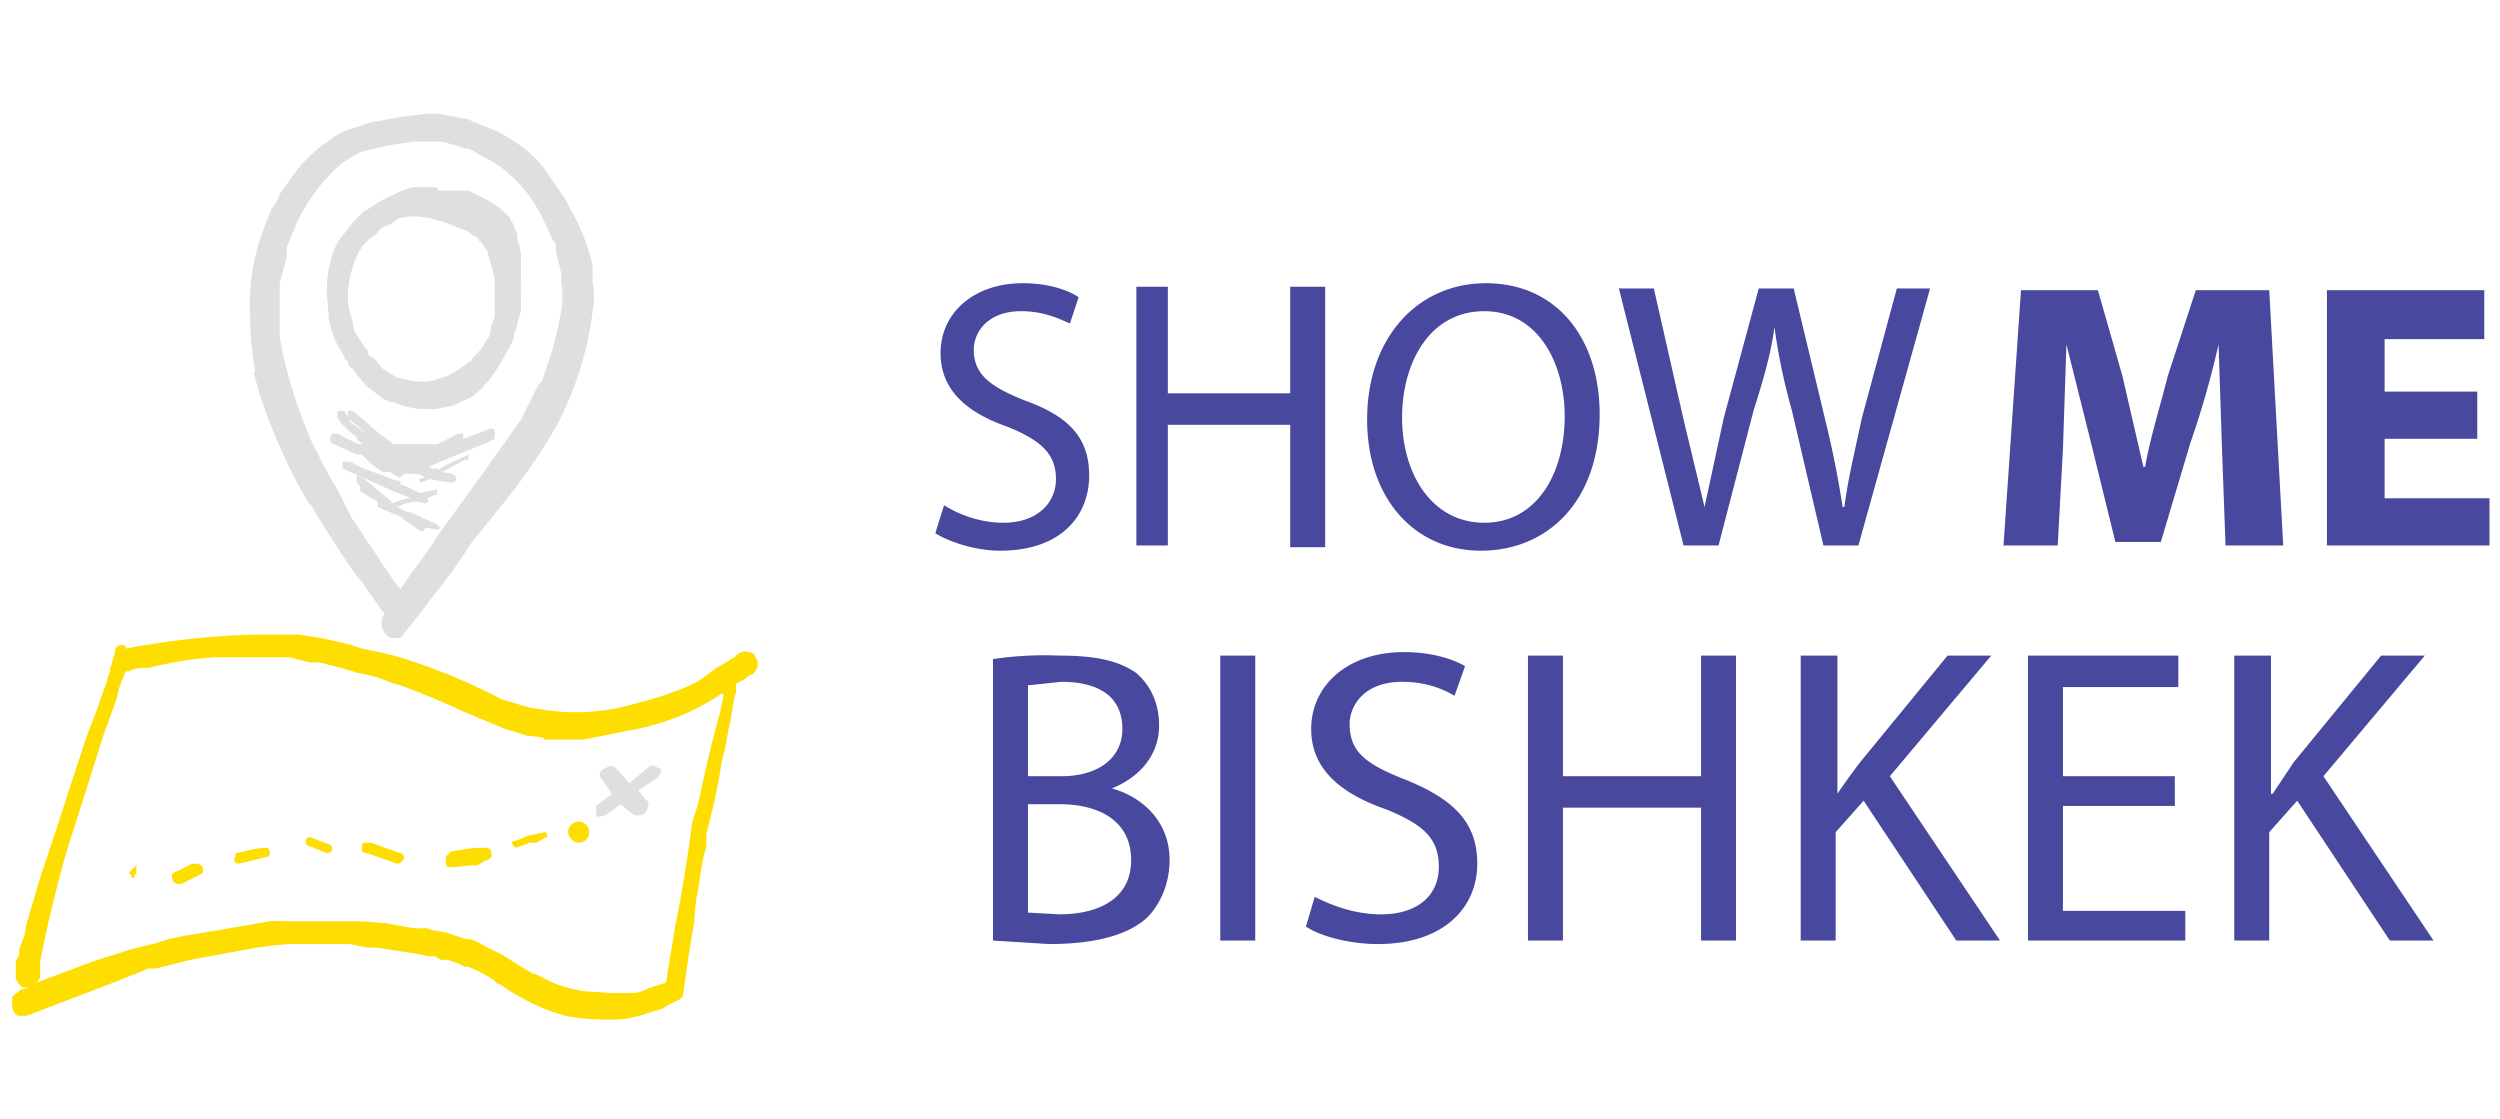 <svg fill="none" xmlns="http://www.w3.org/2000/svg" viewBox="0 0 143 64">
  <path fill-rule="evenodd" clip-rule="evenodd" d="M8.9 55.4h-.4l-2 .8L1.8 58l-.3.1H1a.7.7 0 01-.3-.5V57l.5-.4.5-.1c-.3 0-.5 0-.6-.2L.9 56v-.1-.3-.6l.2-.4v-.3l.3-.8.1-.6.8-2.7 1-3A484 484 0 015 42l.5-1.3.6-1.7a6.1 6.1 0 01.2-.6v-.2l.1-.2v-.1l.2-.7c0-.2.2-.3.3-.3.2 0 .3 0 .3.2a45.1 45.1 0 017.4-.8h2.5a23 23 0 013 .6l.6.2 1 .2 1.2.3 1.2.4a34.5 34.5 0 014.6 2l1 .3.7.2h.1l.6.1a12 12 0 005.4-.4 18.2 18.2 0 003.2-1.1 7.6 7.6 0 001-.7 7.9 7.9 0 01.8-.5l.5-.3.1-.1c.2-.2.5-.3.7-.2.2 0 .4.1.4.3.3.3.1.8-.2 1-.2 0-.3.2-.5.3l-.4.2v.5l-.1.3a34 34 0 01-.4 2.2l-.1.6-.2.8a38 38 0 01-.9 4.2v.7l-.2.8-.1.6-.1.7-.2 1.1-.1 1.2a77.2 77.2 0 00-.4 2.5l-.2 1.4c0 .3-.1.4-.3.5l-.6.3-.3.2-.7.2a7.6 7.6 0 01-1.6.4 14.3 14.3 0 01-2.7-.1l-.6-.1-.9-.3a12.8 12.8 0 01-2.8-1.5s-.2 0-.3-.2a8.2 8.2 0 00-1.5-.8h-.2a7 7 0 00-1-.4h-.4l-.3-.2h-.4l-.4-.1-2.6-.4H21L20 54h-3.5l-1 .1-.8.1-3.8.7-2 .5zm-6.6.5l-.2.3L5.3 55l2.2-.7 1.6-.4.6-.2 1-.2a271.7 271.7 0 004.7-.8 6 6 0 011 0h4.4l1.1.1h.2a18.4 18.4 0 001.7.3h.6l.3.1a6.4 6.4 0 011 .2l.3.1.6.2c.4 0 .8.2 1.1.4l1 .5.8.5a28.4 28.4 0 001 .6h.1l1 .5a8 8 0 001.8.5l1.5.1h1.3c.4 0 .7-.2 1-.3l.9-.3.2-1.3a82.2 82.2 0 00.3-1.8 88.2 88.2 0 001-6.1l.2-.6.2-.7a69.7 69.7 0 011.2-5l.2-1h-.2l-.1.1a13.7 13.7 0 01-5.2 2l-2.5.5h-2.3v-.1l-.7-.1h-.2l-.3-.1-1-.3-2.4-1a42.2 42.2 0 00-3.6-1.5l-.4-.1c-.7-.3-1.3-.5-2-.6l-1-.3-1.2-.3h-.5a14.7 14.7 0 01-1.2-.3h-4.4a22.2 22.2 0 00-3.7.6c-.4 0-.8 0-1.1.2h-.2l-.1.2-.3.8-.1.5-.8 2.2a570.1 570.1 0 01-2 6.3A75.1 75.1 0 002.3 55v.9z" fill="#FEDD00"/>
  <path fill-rule="evenodd" clip-rule="evenodd" d="M7.8 50v-.4-.2.1l-.2.2-.2.2v.1h.1v.2h.2V50z" fill="#FEDD00"/>
  <path fill-rule="evenodd" clip-rule="evenodd" d="M34.4 46.7l.3-.1.8-.6.6.5c.2.2.6.2.8 0l.2-.4c0-.1 0-.3-.2-.4l-.4-.5 1.1-.7.2-.3V44l-.4-.2h-.2l-1.2 1-.7-.8a.6.6 0 00-.4-.2l-.4.2c-.2.1-.2.3-.2.4a1515.4 1515.4 0 00.7 1l-.9.7v.6h.3z" fill="#DFDFDF"/>
  <path fill-rule="evenodd" clip-rule="evenodd" d="M10.5 50.5l1-.5c.1 0 .2-.3 0-.5l-.2-.1H11l-1 .5c-.2 0-.2.3-.1.5s.4.2.6.1zM13.7 49.4l1.6-.4c.1 0 .2-.2.1-.3 0-.2-.1-.2-.2-.2-.6 0-1.1.2-1.7.3l-.1.4c0 .1.1.2.3.2zM17.7 48.4l1 .4c.1 0 .2 0 .3-.2 0-.1 0-.3-.2-.3l-1-.4c-.2 0-.3 0-.3.2 0 .1 0 .3.2.3zM21 48.8l1.7.6c.2 0 .3-.1.4-.3 0-.1 0-.3-.2-.3l-1.7-.6H21c-.2 0-.3 0-.3.2v.3l.2.1zM25.7 49.6h.3l.9-.1h.4l.5-.3c.2 0 .4-.2.3-.4 0-.1 0-.2-.2-.3h-.8l-1.3.2-.3.3v.3c0 .2.1.3.2.3zM29.5 48.5l.8-.3h.4l.5-.3h.1v-.2l-.1-.1-1 .2-.7.3c-.2 0-.2 0-.2.2l.2.2zM33.1 48.2c.4 0 .6-.3.6-.6a.6.6 0 10-1.2 0c0 .3.3.6.6.6z" fill="#FEDD00"/>
  <path fill-rule="evenodd" clip-rule="evenodd" d="M14.6 21.3a20.7 20.7 0 01-.3-3.5V17a12.3 12.3 0 01.7-3.7l.5-1.3.3-.4.2-.5 1-1.4a11.2 11.2 0 011.3-1.3c.5-.3.9-.7 1.4-.9l1.5-.5.6-.1a22.4 22.4 0 012.8-.4h.4l1.7.3 1.7.7c1 .5 2 1.2 2.7 2.1l1.1 1.6.2.3.2.4a12 12 0 011.3 3.3v1c.1.5.1 1 0 1.6a19 19 0 01-2.2 6.8 35.6 35.6 0 01-3 4.3L27 31a35 35 0 01-2.3 3.2 68.8 68.8 0 01-1.8 2.3h-.1-.1c-.2 0-.5 0-.6-.2a.9.9 0 01-.2-1l.1-.2-.1-.1-1.2-1.7-.4-.5a57 57 0 01-2.5-3.9l-.2-.2a33 33 0 01-2.7-6l-.4-1.4zm1.8-6.6l-.4 1.5V19.3a26 26 0 001.2 4.4l.5 1.3.6 1.2a23.7 23.7 0 001 1.8l.8 1.6 2.4 3.6.4.5.7-1 .8-1.1.5-.7c0-.2.2-.3.3-.5l2.4-3.3a386.5 386.5 0 002.2-3.1l1-2 .2-.2.6-1.8.3-1.2.2-1c.1-.6.1-1.1 0-1.6v-.6l-.3-1.2V14l-.2-.3c-.4-.9-.8-1.8-1.4-2.6a10 10 0 00-1.5-1.5 7 7 0 00-1.2-.7 5.2 5.2 0 00-.7-.4h-.2a9 9 0 00-1.4-.4h-1.5a159.4 159.4 0 01-1.4.2l-1.7.4-1 .6a10.2 10.2 0 00-2.4 3l-.3.6-.1.3a8 8 0 00-.4 1v.4z" fill="#DFDFDF"/>
  <path fill-rule="evenodd" clip-rule="evenodd" d="M19.7 20.4a9 9 0 01-.6-1.1c-.1-.4-.3-.8-.3-1.3l-.1-1.1c0-.7 0-1.3.2-1.9.1-.5.3-1 .6-1.4l.7-.9.6-.6.2-.1a12.8 12.8 0 01.6-.4 9 9 0 011-.5 5 5 0 011-.4h1.2c.1 0 .2 0 .3.2h1.7l1 .5a4.5 4.5 0 011.4 1.1v.1l.1.1.2.5.1.2v.3a8.5 8.5 0 00.1.3l.1.5V16a8.2 8.2 0 000 .8v1l-.1.3-.1.4-.1.4-.1.2v.2l-.3.7-.1.1c-.5 1-1.2 2-2 2.6l-1.1.5-1 .2H24a7 7 0 01-1-.2l-.5-.2h-.2l-.4-.2-.9-.7a5.6 5.6 0 01-.8-1L20 21a2.4 2.4 0 01-.1-.3l-.2-.2zm.5-5.2a5.5 5.5 0 00-.3 1.9c0 .5.2 1 .3 1.4v.2l.1.3.4.6.1.2.2.2.1.3.1.1.2.1.5.6.8.5 1 .2a3 3 0 001.3-.1l.6-.2.7-.4.1-.1.2-.1.2-.2c.2 0 .2-.2.3-.3l.4-.4.5-.8.1-.5v-.1a3 3 0 00.2-.5v-2.2l-.4-1.4v-.1l-.4-.6h-.1c0-.2-.1-.2-.2-.3-.2 0-.3-.2-.5-.3l-.3-.1-1-.4-.4-.1-.3-.1-.6-.1a3.7 3.7 0 00-.8 0h-.1l-.4.1-.6.4c-.2 0-.5.2-.6.4l-.5.4-.2.2-.1.1a3.7 3.7 0 00-.6 1.2zM28.1 24.5l-1.6.6v-.3h-.3a17.7 17.7 0 01-1.2.6h-.7-1.9v-.1l-.7-.5-.7-.6-.8-.7h-.1-.2v.4l.7.6.5.4a365.2 365.2 0 00-1-.7 385.5 385.5 0 00-.4-.7h-.2-.2v.4l.3.4.4.4.4.3c0 .2.2.3.4.4h-.1-.2a20 20 0 01-1.2-.6H19l-.1.2v.3l.2.1 1.3.6h.3a5.4 5.4 0 001.2 1h.4l.5.3c.1 0 .2 0 .3-.2H23.5c.2 0 .5 0 .8.2l-.3.1v.2h.1l.5-.2.5.1.6.1h.2l.2-.1c0-.1 0-.3-.2-.4l-.6-.1 1.3-.7h.2V26l-1.3.6-.5.3v-.1h-.3l-.2-.1 1.2-.5 2.2-.9.4-.2V25v-.3s0-.2-.2-.2z" fill="#DFDFDF"/>
  <path fill-rule="evenodd" clip-rule="evenodd" d="M25 30l-1.5-.7c-.3 0-.5-.2-.8-.3l.5-.2.5-.1h.2l.4.1.2-.1v-.1l-.1-.1.5-.2h.1V28H25l-1 .2-.6-.3-.5-.2v-.2c-.4 0-.7-.2-1-.3l-1.1-.4-.8-.4H19.6V26.8l1.8.8 1.1.5 1 .4c-.4 0-.8.2-1.1.3v-.1l-.1-.1-.5-.4-1.2-1h-.2V27.6l.2.2v.3l1 .6V29l1.4.6.2.2.9.6.2-.1v-.1h.1a507.8 507.8 0 01.7.1c.1-.1 0-.2 0-.2z" fill="#DFDFDF"/>
  <path fill-rule="evenodd" clip-rule="evenodd" d="M53.5 30.5c.8.5 2.3 1 3.7 1 3.5 0 5.1-2 5.1-4.3 0-2.2-1.2-3.4-3.7-4.3-2-.8-2.9-1.5-2.9-2.9 0-1 .8-2.2 2.7-2.2 1.4 0 2.3.5 2.8.7l.5-1.5c-.6-.4-1.7-.8-3.2-.8-2.8 0-4.7 1.7-4.7 4 0 2.1 1.5 3.4 3.8 4.2 2 .8 2.8 1.6 2.8 3s-1.1 2.5-3 2.5c-1.4 0-2.6-.5-3.4-1l-.5 1.6zM65 16.5v14.7h1.8v-6.9h7v7h2V16.4h-2v6.1h-7v-6.1H65zM78.2 24c0-4.7 2.9-7.8 6.8-7.8 4 0 6.5 3.1 6.5 7.5 0 5-3 7.8-6.8 7.8s-6.5-3-6.5-7.5zm11.3-.2c0-3-1.5-6-4.6-6-3.1 0-4.7 2.9-4.7 6.1 0 3.2 1.7 6 4.7 6s4.6-2.8 4.6-6.1zM98.3 31.2l2-7.7c.6-1.9 1-3.3 1.2-4.8.2 1.5.5 3 1 4.8l1.8 7.7h2l4.1-14.7h-1.9l-2 7.4c-.4 1.9-.8 3.5-1 5.1h-.1a58 58 0 00-1-5l-1.8-7.5h-2l-2 7.4-1.1 5.1-1.2-5-1.7-7.5h-2l3.7 14.7h2zM127.4 31.2h3.2l-.8-14.6h-4.2l-1.6 4.9c-.4 1.6-1 3.5-1.3 5.2h-.1l-1.2-5.2-1.4-4.9h-4.4l-1 14.6h3.1l.3-5.5.2-6 1.4 5.6L121 31h2.6l1.7-5.7c.6-1.7 1.2-3.8 1.6-5.6l.2 6 .2 5.5zM141.7 22.4h-5.3v-3h5.7v-2.8h-9v14.6h9.3v-2.7h-6v-3.4h5.3v-2.7zM56.8 53.8l3.2.2c2.6 0 4.5-.5 5.6-1.5.8-.8 1.3-2 1.3-3.3 0-2.4-1.8-3.7-3.3-4.1 1.7-.7 2.7-2 2.7-3.6 0-1.3-.5-2.3-1.3-3-1-.7-2.3-1-4.4-1a20 20 0 00-3.8.2v16zm2-14.6l1.9-.2c2.1 0 3.5.8 3.5 2.7 0 1.6-1.3 2.7-3.5 2.7h-1.9v-5.2zm1.8 6.8h-1.8v6.2l1.8.1c2.1 0 4.1-.8 4.1-3.1S62.8 46 60.6 46zM69.8 37.5v16.3h2V37.5h-2zM74.7 53c.9.6 2.6 1 4.1 1 3.8 0 5.7-2.1 5.7-4.6 0-2.4-1.4-3.7-4.1-4.8-2.3-.9-3.2-1.6-3.2-3.2 0-1 .8-2.4 3-2.4 1.5 0 2.5.5 3 .8l.6-1.7c-.7-.4-1.9-.8-3.5-.8-3.2 0-5.3 1.9-5.3 4.4 0 2.3 1.7 3.7 4.3 4.6 2.2.9 3 1.7 3 3.3 0 1.6-1.2 2.7-3.3 2.7-1.5 0-2.8-.5-3.8-1l-.5 1.7zM87.4 37.5v16.3h2v-7.6h7.9v7.6h2V37.5h-2v6.9h-7.9v-6.9h-2zM103 53.8h2v-6.2l1.6-1.8 5.3 8h2.5l-6.3-9.4 5.8-6.9h-2.5l-5 6.1a42 42 0 00-1.3 1.8v-7.9H103v16.3zM124.4 44.4H118v-5.1h6.6v-1.8H116v16.3h9v-1.7h-7v-6h6.4v-1.7zM127.8 53.8h2v-6.2l1.6-1.8 5.3 8h2.5l-6.3-9.4 5.8-6.9h-2.5l-5 6.1-1.2 1.8h-.1v-7.9h-2.1v16.3z" fill="#47489E"/>
</svg>
